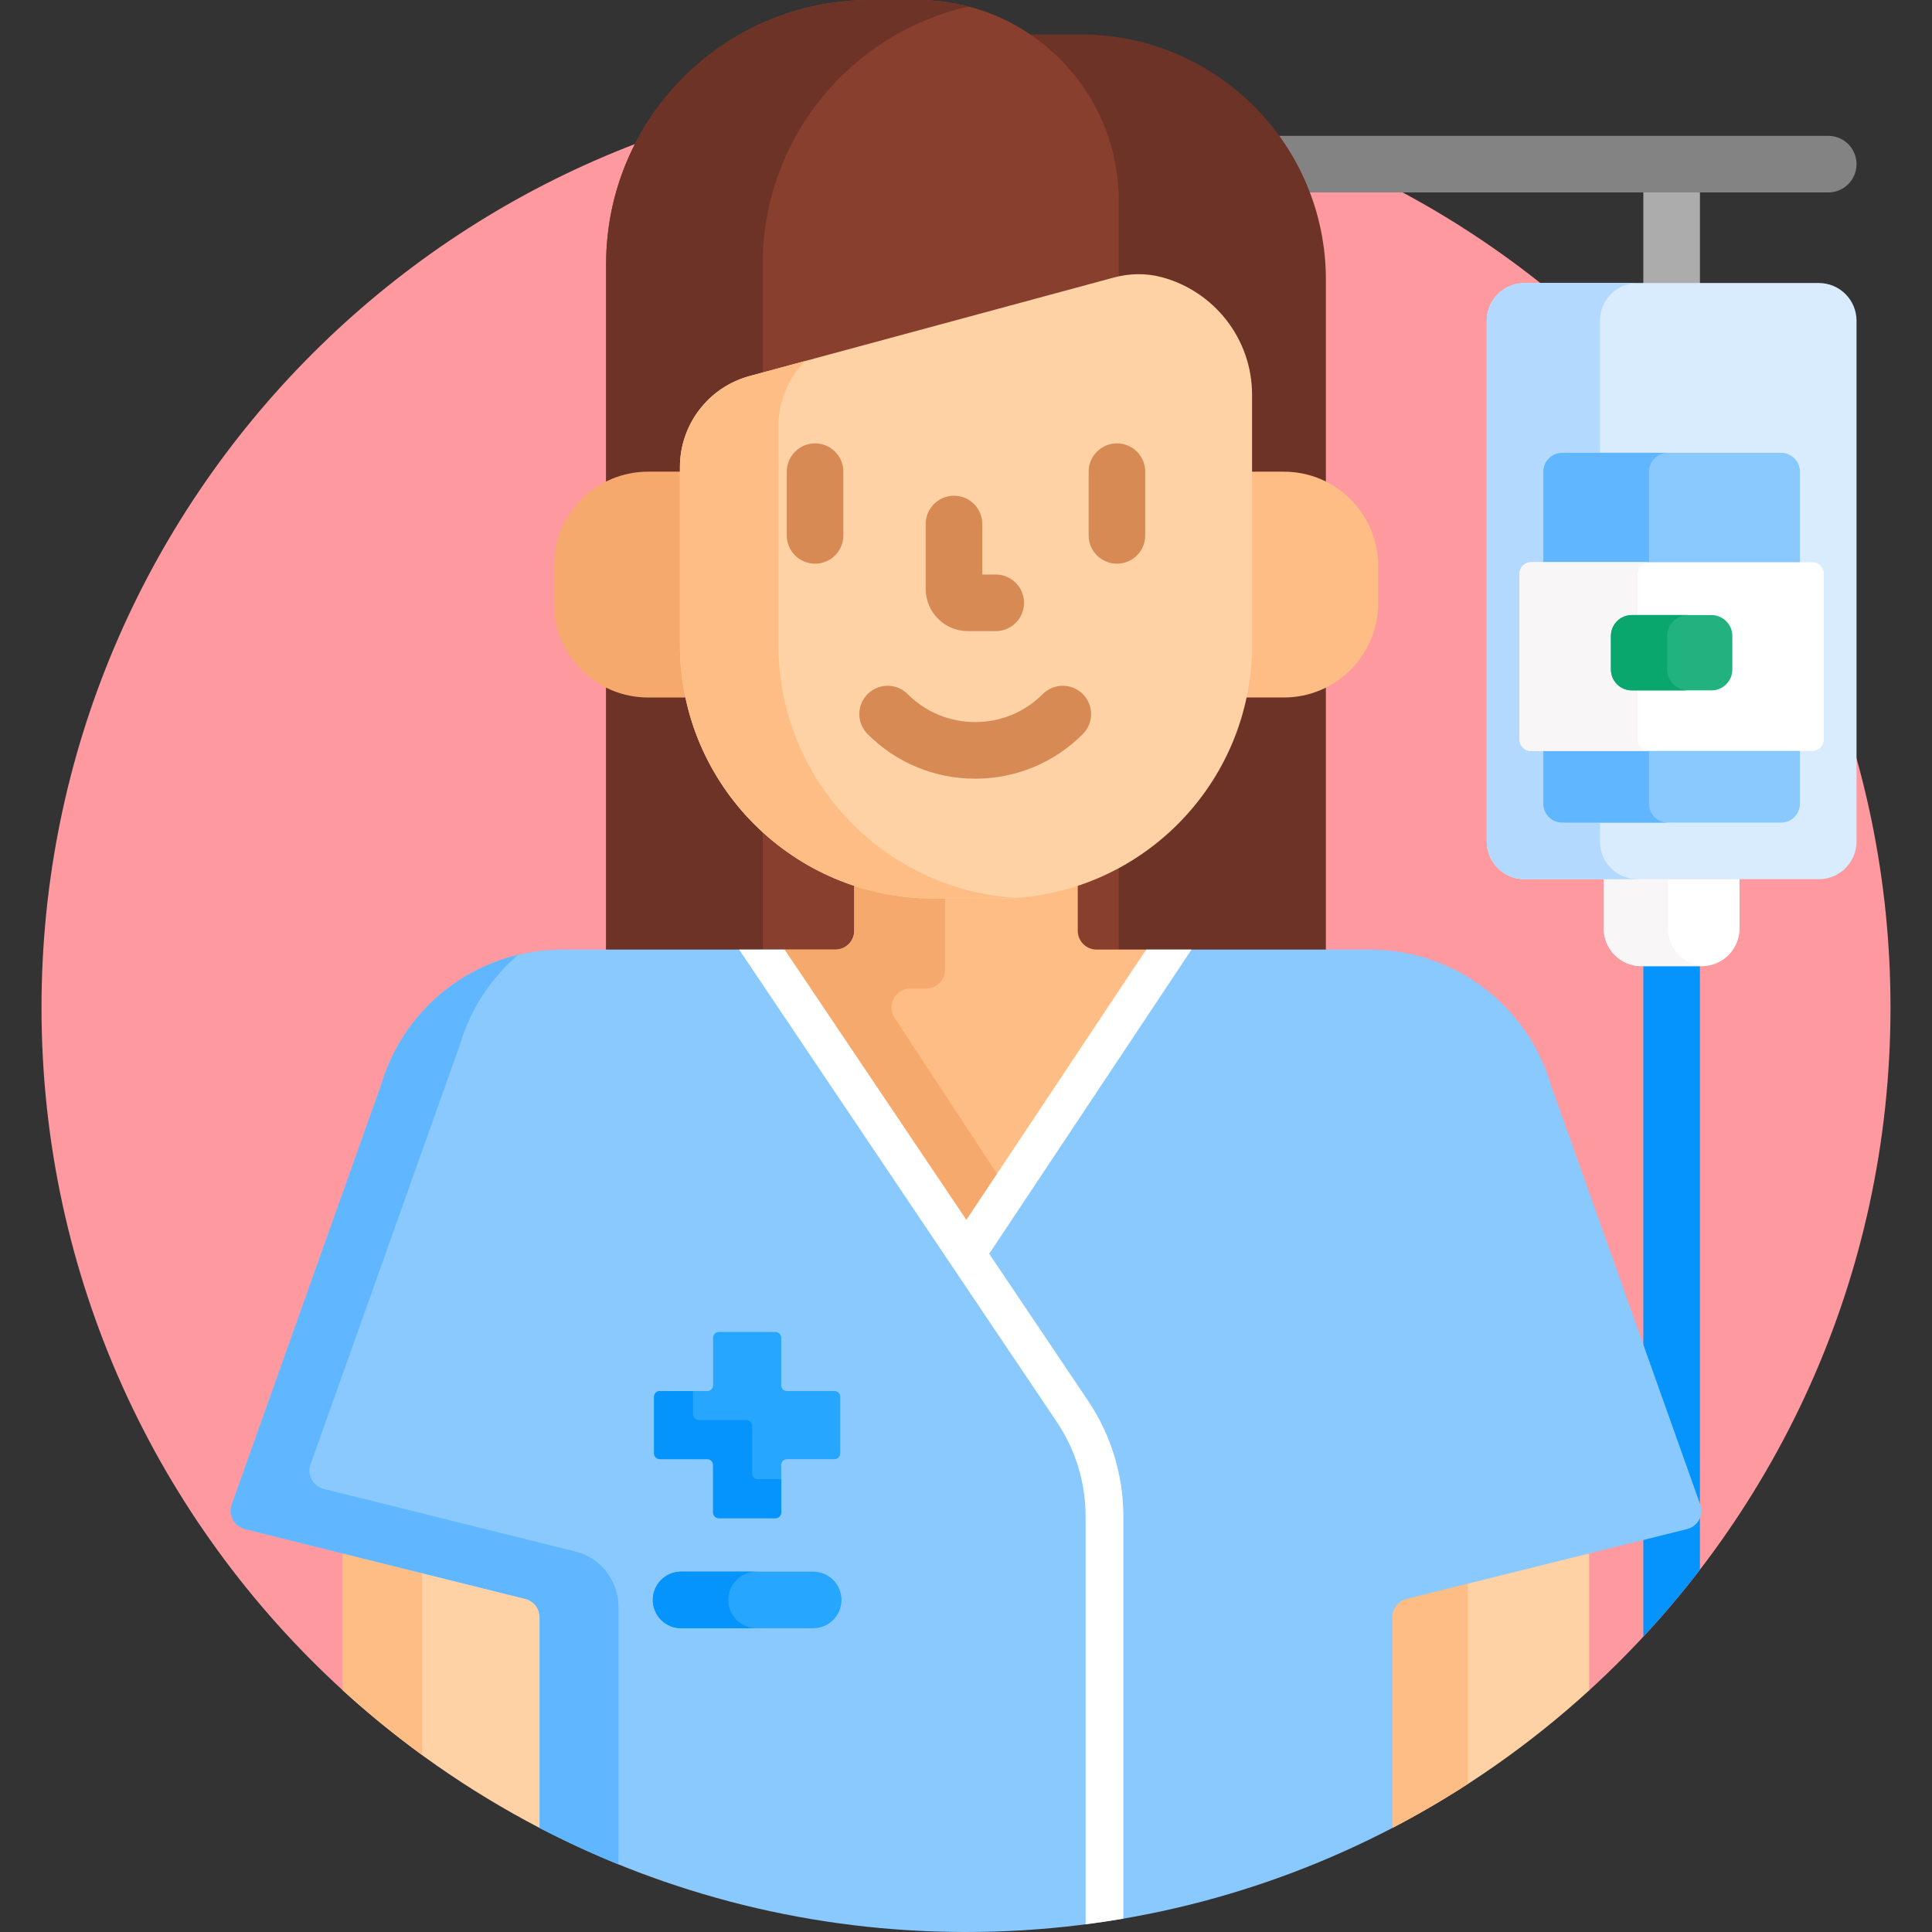 <svg xmlns="http://www.w3.org/2000/svg" id="Layer_1" height="512" viewBox="0 0 512 512" width="512"><rect x="0" y="0" width="512" height="512" fill="#333333" stroke="none"/><g><g><path d="m256 22c-135.31 0-245 109.69-245 245 0 71.68 30.787 136.167 79.854 180.969l1-.442v-36.629l-26.705-6.647c-1.045-.26-1.924-.914-2.474-1.84s-.702-2.01-.43-3.052l39.696-111.511c6.117-20.746 25.444-35.198 47.018-35.198h58.396l7.751 13.253 40.998 60.961 40.462-60.81 7.758-13.404h58.716c21.573 0 40.9 14.452 47.001 35.145l39.738 111.646c.247.959.095 2.043-.455 2.97s-1.429 1.58-2.474 1.84l-26.705 6.647v36.629l1 .442c49.068-44.802 79.855-109.289 79.855-180.969 0-135.31-109.69-245-245-245z" fill="#fe99a0"></path><path d="m435.5 50h15v26h-15z" fill="#acacac"></path><g><path d="m435.5 255.041v178.682c5.273-5.674 10.279-11.598 15-17.753v-160.93h-15z" fill="#0593fc"></path></g><g><path d="m484.5 36h-146.757c3.4 4.569 6.193 9.612 8.289 15h138.468c4.142 0 7.5-3.358 7.5-7.5s-3.358-7.5-7.5-7.5z" fill="#838383"></path></g><g><g fill="#6d3326"><path d="m340.237 183.843h-10.699l-.168.793c-4.021 19.027-16.174 35.263-33.344 44.545l-.524.284v23.185h55.873v-71.558c-3.331 1.753-7.119 2.751-11.138 2.751z"></path><path d="m295.502 53.304v21.166l1.21-.26c1.685-.361 3.394-.544 5.079-.544 1.96 0 3.891.247 5.738.734 13.708 3.614 23.281 16.052 23.281 30.247v21.353h9.427c4.018 0 7.806.998 11.137 2.751v-54.622c0-35.898-29.101-65-65-65h-15.224c14.621 9.284 24.352 25.609 24.352 44.175z"></path></g><path d="m264.571 237.115h-17.143c-36.524 0-66.239-29.714-66.239-66.239v-47.093c0-10.817 7.292-20.344 17.733-23.167l96.499-26.099c.358-.097.719-.174 1.08-.255v-20.958c.001-29.439-23.864-53.304-53.303-53.304h-12.573c-38.66 0-70 31.34-70 70v182.65h135.877v-23.762c-9.476 5.237-20.359 8.227-31.931 8.227z" fill="#883f2e"></path><g fill="#6d3326"><path d="m171.763 125h8.426v-1.216c0-11.293 7.571-21.184 18.473-24.133l3.461-.936v-28.715c0-33.356 23.337-61.243 54.57-68.273-4.311-1.124-8.832-1.727-13.495-1.727h-12.573c-38.66 0-70 31.34-70 70v57.618c3.355-1.672 7.135-2.618 11.138-2.618z"></path><path d="m181.651 184.843h-9.888c-4.003 0-7.783-.946-11.138-2.618v70.426h41.498v-32.093c-10.196-9.304-17.511-21.706-20.472-35.715z"></path></g></g><path d="m425 232v14.041c0 5.523 4.477 10 10 10h16c5.523 0 10-4.477 10-10v-14.041z" fill="#fff"></path><path d="m442 246.041v-14.041h-17v14.041c0 5.523 4.477 10 10 10h16c.169 0 .333-.017.5-.025-5.289-.263-9.5-4.621-9.5-9.975z" fill="#f8f6f6"></path><path d="m144 428.568c0-2.761-1.871-5.155-4.551-5.822l-43.946-10.939-4.649-.127v36.289c15.653 14.293 33.176 26.578 52.146 36.456l1-5.596z" fill="#fed2a4"></path><path d="m111.854 415.877-16.351-4.07-4.649-.127v36.289c6.666 6.086 13.689 11.784 21 17.111z" fill="#ffbd86"></path><path d="m372.551 422.746c-2.68.667-4.551 3.061-4.551 5.822v50.26l1 5.596c18.97-9.878 36.492-22.163 52.146-36.456v-36.288l-4.649.127z" fill="#fed2a4"></path><path d="m389 418.652-16.449 4.095c-2.68.667-4.551 3.061-4.551 5.822v50.26l1 5.596c6.865-3.575 13.534-7.475 20-11.661z" fill="#ffbd86"></path><g><path d="m450.722 399.106-39.722-111.593c-6.268-21.265-25.791-35.862-47.96-35.862h-59.292l-8.014 13.85-39.634 59.565-40.13-59.668-8.041-13.748h-58.969c-22.169 0-41.691 14.598-47.96 35.862l-39.722 111.594c-.704 2.694.928 5.443 3.63 6.116l74.299 18.495c2.228.555 3.792 2.556 3.792 4.852v55.857c33.813 17.608 72.241 27.574 113.001 27.574s79.188-9.966 113-27.575v-55.857c0-2.296 1.564-4.297 3.792-4.852l74.299-18.495c2.702-.672 4.334-3.421 3.631-6.115z" fill="#8ac9fe"></path><g><path d="m163.885 494.073v-68.339c0-6.889-4.692-12.892-11.377-14.556l-66.715-16.607c-2.702-.672-4.334-3.422-3.63-6.116l39.722-111.593c2.807-9.522 8.277-17.701 15.447-23.837-17.125 4.093-31.19 17.043-36.332 34.488l-39.722 111.593c-.704 2.694.928 5.443 3.63 6.116l74.299 18.495c2.228.555 3.792 2.556 3.792 4.852v55.857c6.782 3.531 13.752 6.749 20.886 9.647z" fill="#60b7ff"></path></g><g><g><path d="m181.189 170.876v-45.876h-9.427c-13.807 0-25 11.193-25 25v9.843c0 13.807 11.193 25 25 25h10.921c-.97-4.505-1.494-9.175-1.494-13.967z" fill="#f6a96c"></path><path d="m340.237 125h-9.427v45.876c0 4.792-.524 9.461-1.495 13.967h10.921c13.807 0 25-11.193 25-25v-9.843c.001-13.807-11.192-25-24.999-25z" fill="#ffbd86"></path></g><path d="m285.618 246.651v-12.983c-6.617 2.224-13.69 3.448-21.047 3.448h-17.143c-7.357 0-14.43-1.224-21.047-3.448v12.983c0 2.761-2.239 5-5 5h-13.453l8.041 13.748 40.13 59.668 39.634-59.566 8.014-13.85h-13.13c-2.76 0-4.999-2.239-4.999-5z" fill="#ffbd86"></path><g><path d="m241.261 261.983h4.192c2.761 0 5-2.239 5-5v-19.868h-3.024c-7.357 0-14.43-1.224-21.047-3.448v12.983c0 2.761-2.239 5-5 5h-13.453l8.041 13.748 40.13 59.668 8.706-13.085-27.726-42.255c-2.181-3.325.204-7.743 4.181-7.743z" fill="#f6a96c"></path></g><g><path d="m295.161 73.552-96.499 26.099c-10.902 2.948-18.473 12.84-18.473 24.133v47.093c0 37.135 30.104 67.239 67.239 67.239h17.144c37.135 0 67.239-30.104 67.239-67.239v-66.229c0-14.975-10.197-27.568-24.027-31.214-4.135-1.091-8.495-.999-12.623.118z" fill="#fed2a4"></path></g><path d="m206.284 170.876v-57.833c0-6.654 2.643-12.808 7.033-17.356l-14.655 3.964c-10.902 2.948-18.473 12.84-18.473 24.133v47.093c0 37.135 30.104 67.239 67.239 67.239h17.144c1.494 0 2.971-.068 4.44-.167-35.03-2.324-62.728-31.455-62.728-67.073z" fill="#ffbd86"></path></g><g><g><g><path d="m216 149.382c-4.143 0-7.5-3.358-7.5-7.5v-16.882c0-4.142 3.357-7.5 7.5-7.5s7.5 3.358 7.5 7.5v16.882c0 4.142-3.357 7.5-7.5 7.5z" fill="#d88a55"></path></g><g><path d="m296 149.382c-4.143 0-7.5-3.358-7.5-7.5v-16.882c0-4.142 3.357-7.5 7.5-7.5s7.5 3.358 7.5 7.5v16.882c0 4.142-3.357 7.5-7.5 7.5z" fill="#d88a55"></path></g></g><g><path d="m258.442 206.36c-10.768 0-20.895-4.198-28.517-11.82-2.929-2.929-2.929-7.678.001-10.606 2.928-2.929 7.677-2.929 10.606 0 4.788 4.789 11.148 7.426 17.909 7.426 6.76 0 13.12-2.638 17.91-7.426 2.928-2.929 7.677-2.929 10.606 0s2.929 7.678-.001 10.606c-7.62 7.622-17.747 11.82-28.514 11.82z" fill="#d88a55"></path></g><g><path d="m263.874 167.257h-7.369c-6.168 0-11.186-5.018-11.186-11.185v-17.197c0-4.142 3.357-7.5 7.5-7.5s7.5 3.358 7.5 7.5v13.381h3.555c4.143 0 7.5 3.358 7.5 7.5s-3.357 7.501-7.5 7.501z" fill="#d88a55"></path></g></g><g><path d="m303.748 251.651-47.652 71.617-48.167-71.617h-12.051l84.162 125.136c5.011 7.451 7.66 16.135 7.66 25.114v108.058c3.355-.434 6.689-.933 10-1.501v-106.558c0-10.974-3.237-21.588-9.362-30.695l-26.189-38.939 53.614-80.616h-12.015z" fill="#fff"></path></g></g><g><path d="m482 233h-78c-5.523 0-10-4.477-10-10v-138c0-5.523 4.477-10 10-10h78c5.523 0 10 4.477 10 10v138c0 5.523-4.477 10-10 10z" fill="#d8ecfe"></path></g><g fill="#8ac9fe"><path d="m477 150v-25c0-2.761-2.239-5-5-5h-58c-2.761 0-5 2.239-5 5v25z"></path><path d="m409 198v15c0 2.761 2.239 5 5 5h58c2.761 0 5-2.239 5-5v-15z"></path></g><path d="m424 223v-5h-10c-2.761 0-5-2.239-5-5v-88c0-2.761 2.239-5 5-5h10v-35c0-5.523 4.477-10 10-10h-30c-5.523 0-10 4.477-10 10v138c0 5.523 4.477 10 10 10h30c-5.523 0-10-4.477-10-10z" fill="#b3dafe"></path><g fill="#60b7ff"><path d="m437 149v-24c0-2.761 2.239-5 5-5h-28c-2.761 0-5 2.239-5 5v24z"></path><path d="m437 213v-14h-28v14c0 2.761 2.239 5 5 5h28c-2.761 0-5-2.239-5-5z"></path></g><g><path d="m402.694 196v-44c0-1.657 1.343-3 3-3h74.612c1.657 0 3 1.343 3 3v44c0 1.657-1.343 3-3 3h-74.612c-1.657 0-3-1.343-3-3z" fill="#fff"></path></g><path d="m434 196v-44c0-1.657 1.343-3 3-3h-31.306c-1.657 0-3 1.343-3 3v44c0 1.657 1.343 3 3 3h31.306c-1.657 0-3-1.343-3-3z" fill="#f8f6f6"></path><g><path d="m426.91 177.415v-8.871c0-3.062 2.482-5.544 5.544-5.544h21.091c3.062 0 5.544 2.482 5.544 5.544v8.871c0 3.062-2.482 5.544-5.544 5.544h-21.091c-3.061 0-5.544-2.482-5.544-5.544z" fill="#22b27f"></path></g><path d="m441.821 177.415v-8.871c0-3.062 2.482-5.544 5.544-5.544h-14.911c-3.062 0-5.544 2.482-5.544 5.544v8.871c0 3.062 2.482 5.544 5.544 5.544h14.911c-3.062 0-5.544-2.482-5.544-5.544z" fill="#09a76d"></path></g><path d="m221.149 368.644h-12.604c-.839 0-1.52-.68-1.52-1.52v-12.604c0-.839-.68-1.52-1.52-1.52h-15.011c-.839 0-1.52.68-1.52 1.52v12.604c0 .839-.68 1.52-1.52 1.52h-12.604c-.839 0-1.52.68-1.52 1.52v15.011c0 .839.68 1.52 1.52 1.52h12.604c.839 0 1.52.68 1.52 1.52v12.604c0 .839.68 1.52 1.52 1.52h15.011c.839 0 1.52-.68 1.52-1.52v-12.604c0-.839.68-1.52 1.52-1.52h12.604c.839 0 1.52-.68 1.52-1.52v-15.011c0-.84-.68-1.52-1.52-1.52z" fill="#26a6fe"></path><g><path d="m200.826 392c-.839 0-1.52-.68-1.52-1.52v-12.604c0-.839-.681-1.52-1.52-1.52h-12.604c-.839 0-1.52-.68-1.52-1.52v-6.193h-8.811c-.839 0-1.52.68-1.52 1.52v15.011c0 .839.68 1.52 1.52 1.52h12.604c.839 0 1.52.68 1.52 1.52v12.604c0 .839.68 1.52 1.52 1.52h15.011c.839 0 1.52-.68 1.52-1.52v-8.818z" fill="#0593fc"></path></g><g><path d="m215.5 431.5h-35c-4.143 0-7.5-3.358-7.5-7.5s3.357-7.5 7.5-7.5h35c4.143 0 7.5 3.358 7.5 7.5s-3.357 7.5-7.5 7.5z" fill="#26a6fe"></path></g><path d="m193 424c0-4.142 3.357-7.5 7.5-7.5h-20c-4.143 0-7.5 3.358-7.5 7.5s3.357 7.5 7.5 7.5h20c-4.143 0-7.5-3.358-7.5-7.5z" fill="#0593fc"></path></g></svg>
